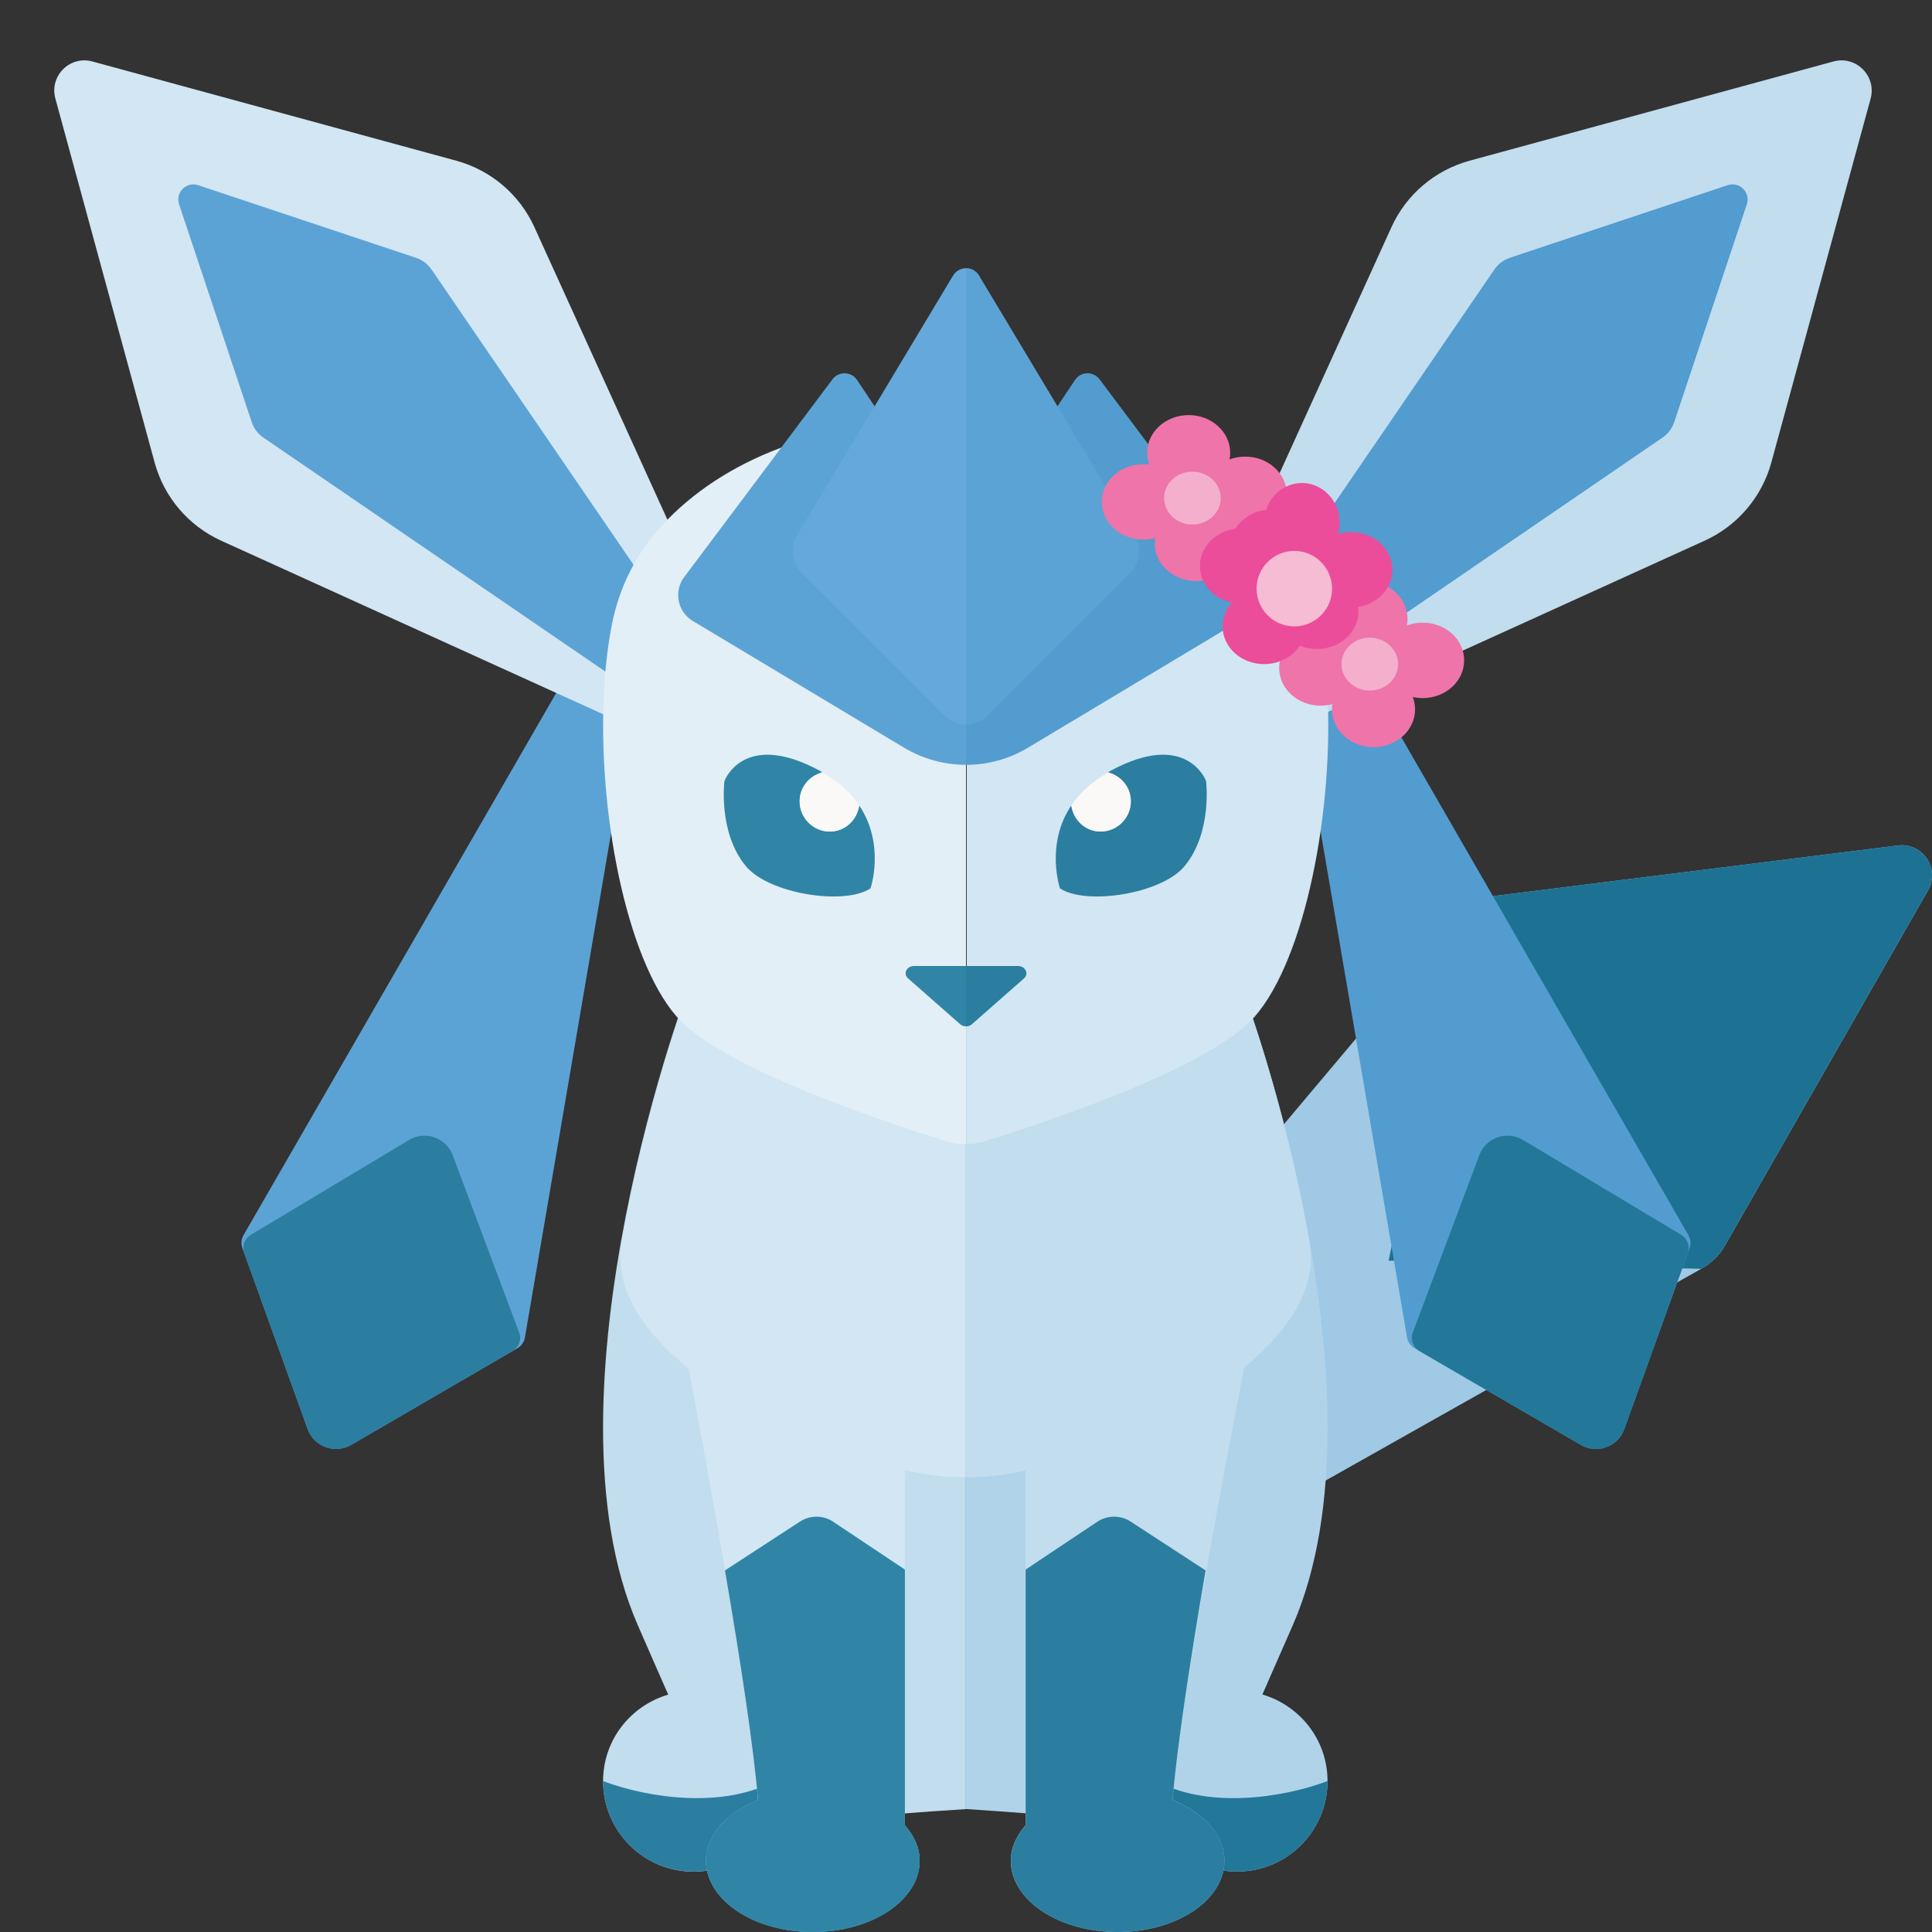 <?xml version="1.0" encoding="utf-8"?>
<!-- Generator: Adobe Illustrator 13.0.0, SVG Export Plug-In . SVG Version: 6.00 Build 14948)  -->
<!DOCTYPE svg PUBLIC "-//W3C//DTD SVG 1.1//EN" "http://www.w3.org/Graphics/SVG/1.1/DTD/svg11.dtd">
<svg version="1.1" id="Layer_1" xmlns="http://www.w3.org/2000/svg" xmlns:xlink="http://www.w3.org/1999/xlink" x="0px" y="0px"
	 width="32px" height="32px" viewBox="0 0 32 32" enable-background="new 0 0 32 32" xml:space="preserve">
<rect x="0" y="0" width="32" height="32" fill="#333333" stroke="none"/>
<g id="labels">
</g>
<path fill="#9FC9E4" d="M16,24.88l8.18-9.723c0.161-0.179,0.381-0.293,0.619-0.323l6.639-0.83c0.408-0.051,0.701,0.386,0.496,0.744
	l-3.363,5.883c-0.092,0.162-0.229,0.296-0.394,0.385L16,27.88V24.88z"/>
<path fill="#1D7293" d="M23,20.88l1.18-5.723c0.161-0.179,0.381-0.293,0.619-0.323l6.639-0.83c0.408-0.051,0.701,0.386,0.496,0.744
	l-3.363,5.883c-0.092,0.162-0.229,0.296-0.394,0.385L23,20.88z"/>
<g>
	<path fill="#5CA3D5" d="M9.555,10.884l-5.522,9.575c-0.037,0.064-0.044,0.141-0.019,0.21l1.081,3
		c0.106,0.294,0.452,0.42,0.722,0.263l2.756-1.603c0.064-0.037,0.108-0.101,0.121-0.174l1.863-10.905L9.555,10.884z"/>
	<path fill="#2B7E9F" d="M6.774,18.882l-2.622,1.572c-0.102,0.062-0.147,0.187-0.107,0.299l1.05,2.916
		c0.106,0.294,0.452,0.42,0.722,0.263l2.674-1.556c0.105-0.062,0.151-0.19,0.108-0.304l-1.101-2.938
		C7.39,18.843,7.042,18.721,6.774,18.882z"/>
</g>
<g>
	<path fill="#529CCF" d="M22.445,10.884l5.521,9.575c0.037,0.064,0.045,0.141,0.02,0.21l-1.082,3
		c-0.105,0.294-0.451,0.42-0.721,0.263l-2.757-1.603c-0.063-0.037-0.108-0.101-0.12-0.174L21.443,11.25L22.445,10.884z"/>
	<path fill="#237899" d="M25.227,18.882l2.621,1.572c0.103,0.062,0.147,0.187,0.107,0.299l-1.051,2.916
		c-0.105,0.294-0.451,0.42-0.721,0.263l-2.675-1.556c-0.104-0.062-0.151-0.19-0.108-0.304l1.102-2.938
		C24.609,18.843,24.958,18.721,25.227,18.882z"/>
</g>
<g>
	<path fill="#C1DDEE" d="M30.368,1.018L24.34,2.662c-0.574,0.157-1.048,0.56-1.294,1.102l-3.147,6.923l1.414,1.414l6.924-3.147
		c0.541-0.246,0.945-0.721,1.102-1.294l1.645-6.028C31.084,1.259,30.741,0.916,30.368,1.018z"/>
	<path fill="#529CCF" d="M28.616,3.067L25.008,4.27c-0.104,0.035-0.193,0.102-0.255,0.192l-4.501,6.579l0.707,0.707l6.579-4.501
		c0.09-0.062,0.157-0.151,0.192-0.255l1.203-3.609C28.998,3.188,28.813,3.002,28.616,3.067z"/>
</g>
<g>
	<path fill="#D2E6F3" d="M1.53,1.018l6.028,1.644c0.574,0.157,1.048,0.56,1.294,1.102L12,10.687l-1.414,1.414L3.662,8.955
		C3.121,8.709,2.717,8.234,2.561,7.66L0.917,1.632C0.815,1.259,1.157,0.916,1.53,1.018z"/>
	<path fill="#5CA3D5" d="M3.282,3.067L6.891,4.27c0.104,0.035,0.193,0.102,0.255,0.192l4.501,6.579l-0.707,0.707L4.361,7.247
		c-0.09-0.062-0.157-0.151-0.192-0.255L2.966,3.384C2.901,3.188,3.087,3.002,3.282,3.067z"/>
</g>
<path fill="#C1DDEE" d="M11.495,16.143c-0.105,0.157-2.606,6.948-0.93,10.778c0.192,0.438,0.355,0.815,0.503,1.147
	c-0.622,0.183-1.079,0.75-1.079,1.433c0,0.828,0.672,1.5,1.5,1.5c0.608,0,1.13-0.364,1.365-0.884
	c0.626,0.082,1.546-0.055,3.135-0.152V16.143H11.495z"/>
<path fill="#2B7E9F" d="M12.853,30.116C12.618,30.636,12.096,31,11.488,31c-0.828,0-1.5-0.672-1.5-1.5
	c0.755,0.285,2.018,0.468,2.873-0.021C12.861,29.846,12.853,29.927,12.853,30.116z"/>
<path fill="#D2E6F3" d="M14.988,30.232v-10.64l-4.005,0.876c0,0,1.373,6.912,1.572,9.346c-0.514,0.205-0.861,0.578-0.861,1.006
	c0,0.652,0.792,1.18,1.769,1.18s1.769-0.527,1.769-1.18C15.233,30.605,15.14,30.406,14.988,30.232z"/>
<path fill="#3085A6" d="M14.988,30.232v-4.235l-1.187-0.792c-0.166-0.111-0.383-0.112-0.551-0.003l-1.242,0.809
	c0.255,1.493,0.476,2.935,0.547,3.804c-0.514,0.205-0.861,0.578-0.861,1.006c0,0.652,0.792,1.18,1.769,1.18s1.769-0.527,1.769-1.18
	C15.233,30.605,15.14,30.406,14.988,30.232z"/>
<path fill="#3085A6" d="M14.988,30.232c0,0-1.371,0.435-2.432-0.418c-0.514,0.205-0.861,0.578-0.861,1.006
	c0,0.652,0.792,1.18,1.769,1.18s1.769-0.527,1.769-1.18C15.233,30.605,15.14,30.406,14.988,30.232z"/>
<path fill="#D2E6F3" d="M10.294,20.58c0.422-2.393,1.156-4.354,1.212-4.437H16v8.321C14.41,24.561,9.923,22.686,10.294,20.58z"/>
<path fill="#B0D3EA" d="M20.909,28.066c0.147-0.332,0.31-0.707,0.503-1.146c1.676-3.83-0.825-10.621-0.93-10.778h-4.494v13.821
	c1.59,0.098,2.509,0.234,3.135,0.152C19.359,30.636,19.88,31,20.488,31c0.828,0,1.5-0.672,1.5-1.5
	C21.988,28.818,21.531,28.25,20.909,28.066z"/>
<path fill="#237899" d="M19.123,30.116C19.359,30.636,19.88,31,20.488,31c0.828,0,1.5-0.672,1.5-1.5
	c-0.756,0.285-2.018,0.468-2.873-0.021C19.115,29.846,19.123,29.927,19.123,30.116z"/>
<path fill="#C1DDEE" d="M21.693,20.58c-0.422-2.393-1.155-4.354-1.211-4.437h-4.494v8.321C17.578,24.561,22.064,22.686,21.693,20.58
	z"/>
<path fill="#C1DDEE" d="M19.42,29.814c0.2-2.408,1.572-9.094,1.572-9.094l-4.006-1.128v10.64c-0.15,0.174-0.244,0.373-0.244,0.588
	c0,0.652,0.792,1.18,1.77,1.18c0.977,0,1.768-0.527,1.768-1.18C20.281,30.393,19.934,30.02,19.42,29.814z"/>
<path fill="#E2EFF7" d="M15.312,7c-1.665,0-3.31,0.572-4.354,1.709c-0.423,0.461-0.704,1.025-0.824,1.639
	c-0.086,0.438-0.131,0.927-0.142,1.435C9.948,13.845,10.49,16.239,11.369,17c0.951,0.823,3.466,1.645,4.326,1.909
	c0.101,0.03,0.203,0.044,0.305,0.043V10.66V7H15.312z"/>
<path fill="#D2E6F3" d="M21.855,10.349c-0.121-0.614-0.401-1.178-0.824-1.639C19.988,7.572,18.342,7,16.677,7h-0.665v11.952
	c0.094-0.001,0.188-0.015,0.281-0.043c0.859-0.265,3.377-1.086,4.328-1.909c0.879-0.761,1.421-3.155,1.377-5.217
	C21.986,11.275,21.941,10.787,21.855,10.349z"/>
<path fill="#3085A6" d="M14.231,13.34c-0.035,0.243-0.234,0.433-0.486,0.433c-0.276,0-0.5-0.225-0.5-0.502
	c0-0.233,0.161-0.42,0.375-0.477c-0.014-0.008-0.022-0.018-0.036-0.025c-1.272-0.69-1.585,0.167-1.585,0.167
	s-0.109,0.847,0.353,1.408c0.382,0.464,1.637,0.656,2.067,0.37C14.418,14.714,14.667,13.991,14.231,13.34z"/>
<path fill="#2B7E9F" d="M17.744,13.34c0.035,0.243,0.234,0.433,0.486,0.433c0.275,0,0.5-0.225,0.5-0.502
	c0-0.233-0.162-0.42-0.375-0.477c0.014-0.008,0.021-0.018,0.035-0.025c1.272-0.69,1.586,0.167,1.586,0.167s0.108,0.847-0.354,1.408
	c-0.382,0.464-1.637,0.656-2.066,0.37C17.557,14.714,17.309,13.991,17.744,13.34z"/>
<g>
	<path fill="#FAF9F8" d="M13.245,13.271c0,0.277,0.224,0.502,0.5,0.502c0.252,0,0.451-0.19,0.486-0.433
		c-0.132-0.196-0.328-0.385-0.611-0.546C13.406,12.851,13.245,13.038,13.245,13.271z"/>
	<path fill="#FAF9F8" d="M18.73,13.271c0,0.277-0.225,0.502-0.5,0.502c-0.252,0-0.451-0.19-0.486-0.433
		c0.132-0.196,0.328-0.385,0.611-0.546C18.568,12.851,18.73,13.038,18.73,13.271z"/>
</g>
<g>
	<path fill="#3085A6" d="M15.138,16c-0.122,0-0.184,0.13-0.097,0.206l0.862,0.758C15.93,16.988,15.965,17,16,17v-1H15.138z"/>
	<path fill="#2B7E9F" d="M16.96,16.206C17.046,16.13,16.984,16,16.861,16H16v1c0.035,0,0.07-0.012,0.097-0.035L16.96,16.206z"/>
</g>
<path fill="#2B7E9F" d="M16.988,30.232v-4.235l1.187-0.792c0.166-0.111,0.384-0.112,0.552-0.003l1.241,0.809
	c-0.255,1.493-0.476,2.935-0.547,3.804c0.515,0.205,0.861,0.578,0.861,1.006c0,0.652-0.792,1.18-1.769,1.18
	c-0.978,0-1.77-0.527-1.77-1.18C16.743,30.605,16.837,30.406,16.988,30.232z"/>
<path fill="#5CA3D5" d="M14.196,6.294C14.1,6.15,13.891,6.145,13.788,6.283l-2.455,3.274c-0.178,0.237-0.112,0.576,0.143,0.729
	l3.496,2.097c0.317,0.19,0.673,0.285,1.029,0.285V9L14.196,6.294z"/>
<path fill="#65A9DC" d="M15.786,4.564l-2.585,4.308c-0.118,0.197-0.087,0.449,0.075,0.611l2.37,2.37
	c0.195,0.195,0.512,0.195,0.707,0l2.37-2.37c0.162-0.162,0.193-0.414,0.075-0.611l-2.585-4.308
	C16.117,4.403,15.883,4.403,15.786,4.564z"/>
<g>
	<path fill="#529CCF" d="M20.667,9.556l-2.455-3.274C18.109,6.145,17.9,6.15,17.805,6.294L16,9v3.668
		c0.356,0,0.712-0.095,1.029-0.285l3.496-2.097C20.779,10.133,20.846,9.794,20.667,9.556z"/>
</g>
<g>
	<path fill="#5CA3D5" d="M18.799,8.872l-2.585-4.308C16.166,4.483,16.083,4.443,16,4.443V12c0.128,0,0.256-0.049,0.354-0.146
		l2.371-2.37C18.887,9.321,18.917,9.069,18.799,8.872z"/>
</g>
<g>
	<g>
		<ellipse fill="#EE74AA" cx="19.688" cy="7.5" rx="0.688" ry="0.625"/>
		<ellipse fill="#EE74AA" cx="20.625" cy="8.188" rx="0.688" ry="0.625"/>
		<ellipse fill="#EE74AA" cx="19.813" cy="9" rx="0.688" ry="0.625"/>
		<ellipse fill="#EE74AA" cx="18.938" cy="8.313" rx="0.688" ry="0.625"/>
		<ellipse fill="#F3AFCC" cx="19.75" cy="8.25" rx="0.469" ry="0.438"/>
	</g>
	<g>
		<ellipse fill="#EE74AA" cx="22.625" cy="10.25" rx="0.688" ry="0.625"/>
		<ellipse fill="#EE74AA" cx="23.563" cy="10.938" rx="0.688" ry="0.625"/>
		<ellipse fill="#EE74AA" cx="22.75" cy="11.75" rx="0.688" ry="0.625"/>
		<ellipse fill="#EE74AA" cx="21.875" cy="11.063" rx="0.688" ry="0.625"/>
		<ellipse fill="#F3AFCC" cx="22.688" cy="11" rx="0.469" ry="0.438"/>
	</g>
	<g>
		<ellipse fill="#EC4D9A" cx="21.563" cy="8.656" rx="0.625" ry="0.656"/>
		<ellipse fill="#EC4D9A" cx="22.375" cy="9.438" rx="0.688" ry="0.625"/>
		<ellipse fill="#EC4D9A" cx="21.813" cy="10.125" rx="0.688" ry="0.625"/>
		<ellipse fill="#EC4D9A" cx="20.938" cy="10.375" rx="0.688" ry="0.625"/>
		<ellipse fill="#EC4D9A" cx="20.563" cy="9.375" rx="0.688" ry="0.625"/>
		<ellipse fill="#EC4D9A" cx="21.063" cy="9.063" rx="0.688" ry="0.625"/>
		<circle fill="#F5BCD3" cx="21.438" cy="9.75" r="0.625"/>
	</g>
</g>
</svg>

